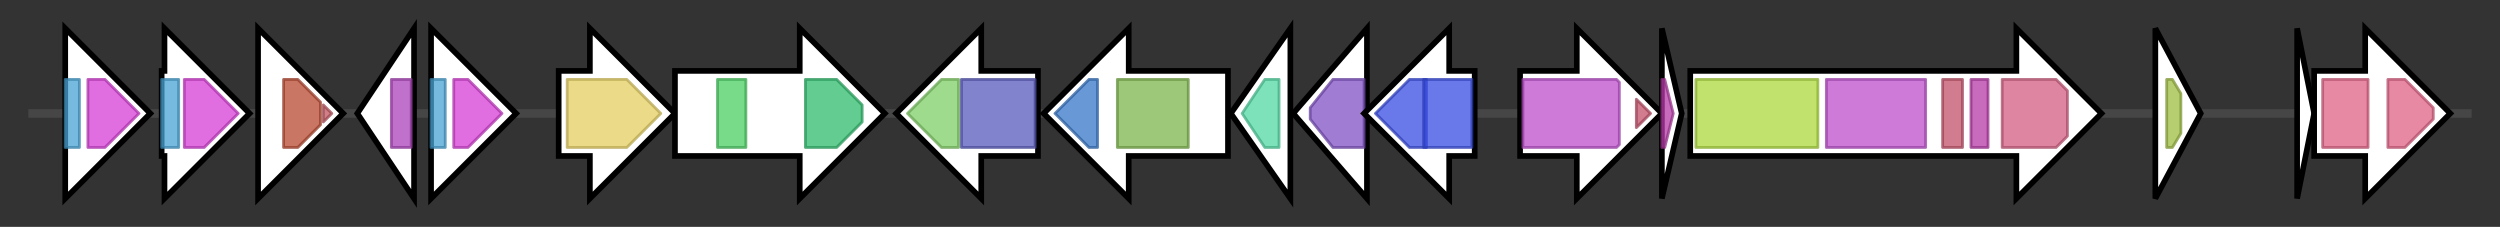 <svg version="1.1" baseProfile="full" xmlns="http://www.w3.org/2000/svg" width="881.533" height="80">
	<rect width="100%" height="100%" fill="#333333" stroke="none"/>
	<g>
		<line x1="10" y1="40.0" x2="871.533" y2="40.0" style="stroke:rgb(70,70,70); stroke-width:3 "/>
		<g>
			<title>
Nitrogen assimilation regulatory protein Nac</title>
			<polygon class="
Nitrogen assimilation regulatory protein Nac" points="23,25 23,25 23,10 53,40 23,70 23,55 23,55" fill="rgb(255,255,255)" fill-opacity="1.0" stroke="rgb(0,0,0)" stroke-width="2"  />
			<g>
				<title>HTH_1 (PF00126)
"Bacterial regulatory helix-turn-helix protein, lysR family"</title>
				<rect class="PF00126" x="23" y="28" stroke-linejoin="round" width="5" height="24" fill="rgb(72,163,212)" stroke="rgb(57,130,169)" stroke-width="1" opacity="0.75" />
			</g>
			<g>
				<title>LysR_substrate (PF03466)
"LysR substrate binding domain"</title>
				<polygon class="PF03466" points="31,28 37,28 49,40 37,52 31,52" stroke-linejoin="round" width="20" height="24" fill="rgb(214,62,213)" stroke="rgb(171,49,170)" stroke-width="1" opacity="0.75" />
			</g>
		</g>
		<g>
			<title>
Alkanesulfonate utilization operon LysR-family regulator CbI</title>
			<polygon class="
Alkanesulfonate utilization operon LysR-family regulator CbI" points="57,25 58,25 58,10 88,40 58,70 58,55 57,55" fill="rgb(255,255,255)" fill-opacity="1.0" stroke="rgb(0,0,0)" stroke-width="2"  />
			<g>
				<title>HTH_1 (PF00126)
"Bacterial regulatory helix-turn-helix protein, lysR family"</title>
				<rect class="PF00126" x="57" y="28" stroke-linejoin="round" width="6" height="24" fill="rgb(72,163,212)" stroke="rgb(57,130,169)" stroke-width="1" opacity="0.75" />
			</g>
			<g>
				<title>LysR_substrate (PF03466)
"LysR substrate binding domain"</title>
				<polygon class="PF03466" points="65,28 72,28 84,40 72,52 65,52" stroke-linejoin="round" width="20" height="24" fill="rgb(214,62,213)" stroke="rgb(171,49,170)" stroke-width="1" opacity="0.75" />
			</g>
		</g>
		<g>
			<title>
L,D-transpeptidase ErfK</title>
			<polygon class="
L,D-transpeptidase ErfK" points="91,25 91,25 91,10 121,40 91,70 91,55 91,55" fill="rgb(255,255,255)" fill-opacity="1.0" stroke="rgb(0,0,0)" stroke-width="2"  />
			<g>
				<title>YkuD (PF03734)
"L,D-transpeptidase catalytic domain"</title>
				<polygon class="PF03734" points="100,28 105,28 113,36 113,44 105,52 100,52" stroke-linejoin="round" width="13" height="24" fill="rgb(184,73,48)" stroke="rgb(147,58,38)" stroke-width="1" opacity="0.75" />
			</g>
			<g>
				<title>Ldt_C (PF17969)
"L,D-transpeptidase C-terminal domain"</title>
				<polygon class="PF17969" points="114,37 117,40 114,43" stroke-linejoin="round" width="6" height="24" fill="rgb(193,85,97)" stroke="rgb(154,68,77)" stroke-width="1" opacity="0.75" />
			</g>
		</g>
		<g>
			<title> (AUTOORF_00001)
Glutathione S-transferase, unnamed subgroup 2</title>
			<polygon class=" (AUTOORF_00001)
Glutathione S-transferase, unnamed subgroup 2" points="126,40 146,10 146,70" fill="rgb(255,255,255)" fill-opacity="1.0" stroke="rgb(0,0,0)" stroke-width="2"  />
			<g>
				<title>GST_N_3 (PF13417)
"Glutathione S-transferase, N-terminal domain"</title>
				<polygon class="PF13417" points="138,28 138,28 145,28 145,52 138,52 138,52" stroke-linejoin="round" width="7" height="24" fill="rgb(171,66,186)" stroke="rgb(136,52,148)" stroke-width="1" opacity="0.75" />
			</g>
		</g>
		<g>
			<title>
Glycine cleavage system transcriptional activator GcvA</title>
			<polygon class="
Glycine cleavage system transcriptional activator GcvA" points="152,25 152,25 152,10 182,40 152,70 152,55 152,55" fill="rgb(255,255,255)" fill-opacity="1.0" stroke="rgb(0,0,0)" stroke-width="2"  />
			<g>
				<title>HTH_1 (PF00126)
"Bacterial regulatory helix-turn-helix protein, lysR family"</title>
				<rect class="PF00126" x="152" y="28" stroke-linejoin="round" width="5" height="24" fill="rgb(72,163,212)" stroke="rgb(57,130,169)" stroke-width="1" opacity="0.75" />
			</g>
			<g>
				<title>LysR_substrate (PF03466)
"LysR substrate binding domain"</title>
				<polygon class="PF03466" points="160,28 165,28 177,40 165,52 160,52" stroke-linejoin="round" width="20" height="24" fill="rgb(214,62,213)" stroke="rgb(171,49,170)" stroke-width="1" opacity="0.75" />
			</g>
		</g>
		<g>
			<title>mfsX
permease of the major facilitator superfamily protein</title>
			<polygon class="mfsX
permease of the major facilitator superfamily protein" points="197,25 208,25 208,10 238,40 208,70 208,55 197,55" fill="rgb(255,255,255)" fill-opacity="1.0" stroke="rgb(0,0,0)" stroke-width="2"  />
			<g>
				<title>MFS_1 (PF07690)
"Major Facilitator Superfamily"</title>
				<polygon class="PF07690" points="200,28 221,28 233,40 221,52 200,52" stroke-linejoin="round" width="34" height="24" fill="rgb(228,207,98)" stroke="rgb(182,165,78)" stroke-width="1" opacity="0.75" />
			</g>
		</g>
		<g>
			<title>uvrX
Excinuclease ABC subunit A paralog of unknown function</title>
			<polygon class="uvrX
Excinuclease ABC subunit A paralog of unknown function" points="238,25 282,25 282,10 312,40 282,70 282,55 238,55" fill="rgb(255,255,255)" fill-opacity="1.0" stroke="rgb(0,0,0)" stroke-width="2"  />
			<g>
				<title>UvrA_DNA-bind (PF17755)
"UvrA DNA-binding domain"</title>
				<rect class="PF17755" x="253" y="28" stroke-linejoin="round" width="10" height="24" fill="rgb(74,206,99)" stroke="rgb(59,164,79)" stroke-width="1" opacity="0.75" />
			</g>
			<g>
				<title>ABC_tran (PF00005)
"ABC transporter"</title>
				<polygon class="PF00005" points="284,28 295,28 304,37 304,43 295,52 284,52" stroke-linejoin="round" width="20" height="24" fill="rgb(46,186,108)" stroke="rgb(36,148,86)" stroke-width="1" opacity="0.75" />
			</g>
		</g>
		<g>
			<title>hmoX
4-hydroxyphenylacetate 3-monooxygenase</title>
			<polygon class="hmoX
4-hydroxyphenylacetate 3-monooxygenase" points="366,25 346,25 346,10 316,40 346,70 346,55 366,55" fill="rgb(255,255,255)" fill-opacity="1.0" stroke="rgb(0,0,0)" stroke-width="2"  />
			<g>
				<title>HpaB (PF03241)
"4-hydroxyphenylacetate 3-hydroxylase C terminal"</title>
				<polygon class="PF03241" points="320,40 332,28 338,28 338,52 332,52" stroke-linejoin="round" width="20" height="24" fill="rgb(127,206,101)" stroke="rgb(101,164,80)" stroke-width="1" opacity="0.75" />
			</g>
			<g>
				<title>HpaB_N (PF11794)
"4-hydroxyphenylacetate 3-hydroxylase N terminal"</title>
				<rect class="PF11794" x="339" y="28" stroke-linejoin="round" width="26" height="24" fill="rgb(88,90,188)" stroke="rgb(70,71,150)" stroke-width="1" opacity="0.75" />
			</g>
		</g>
		<g>
			<title>adsX
2-Amino-2-deoxy-isochorismate synthase</title>
			<polygon class="adsX
2-Amino-2-deoxy-isochorismate synthase" points="433,25 398,25 398,10 368,40 398,70 398,55 433,55" fill="rgb(255,255,255)" fill-opacity="1.0" stroke="rgb(0,0,0)" stroke-width="2"  />
			<g>
				<title>GATase (PF00117)
"Glutamine amidotransferase class-I"</title>
				<polygon class="PF00117" points="372,40 384,28 387,28 387,52 384,52" stroke-linejoin="round" width="18" height="24" fill="rgb(54,118,198)" stroke="rgb(43,94,158)" stroke-width="1" opacity="0.75" />
			</g>
			<g>
				<title>Chorismate_bind (PF00425)
"chorismate binding enzyme"</title>
				<rect class="PF00425" x="394" y="28" stroke-linejoin="round" width="25" height="24" fill="rgb(126,181,77)" stroke="rgb(100,144,61)" stroke-width="1" opacity="0.75" />
			</g>
		</g>
		<g>
			<title>icmX
Isochorismatase of siderophore biosynthesis</title>
			<polygon class="icmX
Isochorismatase of siderophore biosynthesis" points="434,40 455,10 455,70" fill="rgb(255,255,255)" fill-opacity="1.0" stroke="rgb(0,0,0)" stroke-width="2"  />
			<g>
				<title>Isochorismatase (PF00857)
"Isochorismatase family"</title>
				<polygon class="PF00857" points="438,40 446,28 451,28 451,52 446,52" stroke-linejoin="round" width="17" height="24" fill="rgb(82,216,163)" stroke="rgb(65,172,130)" stroke-width="1" opacity="0.75" />
			</g>
		</g>
		<g>
			<title>dhbX
2,3-dihydro-2,3-dihydroxybenzoate dehydrogenase</title>
			<polygon class="dhbX
2,3-dihydro-2,3-dihydroxybenzoate dehydrogenase" points="456,40 482,10 482,70" fill="rgb(255,255,255)" fill-opacity="1.0" stroke="rgb(0,0,0)" stroke-width="2"  />
			<g>
				<title>adh_short (PF00106)
"short chain dehydrogenase"</title>
				<polygon class="PF00106" points="462,38 470,28 481,28 481,52 470,52 462,42" stroke-linejoin="round" width="19" height="24" fill="rgb(128,81,196)" stroke="rgb(102,64,156)" stroke-width="1" opacity="0.75" />
			</g>
		</g>
		<g>
			<title>aroX
2-keto-3-deoxy-D-arabino-heptulosonate-7- phosphate synthase II</title>
			<polygon class="aroX
2-keto-3-deoxy-D-arabino-heptulosonate-7- phosphate synthase II" points="520,25 511,25 511,10 481,40 511,70 511,55 520,55" fill="rgb(255,255,255)" fill-opacity="1.0" stroke="rgb(0,0,0)" stroke-width="2"  />
			<g>
				<title>DAHP_synth_2 (PF01474)
"Class-II DAHP synthetase family"</title>
				<polygon class="PF01474" points="485,40 497,28 503,28 503,52 497,52" stroke-linejoin="round" width="21" height="24" fill="rgb(57,77,225)" stroke="rgb(45,61,180)" stroke-width="1" opacity="0.75" />
			</g>
			<g>
				<title>DAHP_synth_2 (PF01474)
"Class-II DAHP synthetase family"</title>
				<rect class="PF01474" x="502" y="28" stroke-linejoin="round" width="17" height="24" fill="rgb(57,77,225)" stroke="rgb(45,61,180)" stroke-width="1" opacity="0.75" />
			</g>
		</g>
		<g>
			<title>npsA
non-ribosomal peptide synthetase</title>
			<polygon class="npsA
non-ribosomal peptide synthetase" points="536,25 556,25 556,10 586,40 556,70 556,55 536,55" fill="rgb(255,255,255)" fill-opacity="1.0" stroke="rgb(0,0,0)" stroke-width="2"  />
			<g>
				<title>AMP-binding (PF00501)
"AMP-binding enzyme"</title>
				<polygon class="PF00501" points="537,28 570,28 571,29 571,51 570,52 537,52" stroke-linejoin="round" width="34" height="24" fill="rgb(189,78,204)" stroke="rgb(151,62,163)" stroke-width="1" opacity="0.75" />
			</g>
			<g>
				<title>AMP-binding_C (PF13193)
"AMP-binding enzyme C-terminal domain"</title>
				<polygon class="PF13193" points="577,35 582,40 577,45" stroke-linejoin="round" width="7" height="24" fill="rgb(195,82,106)" stroke="rgb(156,65,84)" stroke-width="1" opacity="0.75" />
			</g>
		</g>
		<g>
			<title>
PCP domain</title>
			<polygon class="
PCP domain" points="586,10 593,40 586,70" fill="rgb(255,255,255)" fill-opacity="1.0" stroke="rgb(0,0,0)" stroke-width="2"  />
			<g>
				<title>PP-binding (PF00550)
"Phosphopantetheine attachment site"</title>
				<polygon class="PF00550" points="586,28 587,28 590,40 587,52 586,52" stroke-linejoin="round" width="6" height="24" fill="rgb(181,58,166)" stroke="rgb(144,46,132)" stroke-width="1" opacity="0.75" />
			</g>
		</g>
		<g>
			<title>npsB
non-ribosomal peptide synthetase, terminal component</title>
			<polygon class="npsB
non-ribosomal peptide synthetase, terminal component" points="596,25 711,25 711,10 741,40 711,70 711,55 596,55" fill="rgb(255,255,255)" fill-opacity="1.0" stroke="rgb(0,0,0)" stroke-width="2"  />
			<g>
				<title>Condensation (PF00668)
"Condensation domain"</title>
				<rect class="PF00668" x="598" y="28" stroke-linejoin="round" width="43" height="24" fill="rgb(172,217,60)" stroke="rgb(137,173,47)" stroke-width="1" opacity="0.75" />
			</g>
			<g>
				<title>AMP-binding (PF00501)
"AMP-binding enzyme"</title>
				<rect class="PF00501" x="644" y="28" stroke-linejoin="round" width="35" height="24" fill="rgb(189,78,204)" stroke="rgb(151,62,163)" stroke-width="1" opacity="0.75" />
			</g>
			<g>
				<title>AMP-binding_C (PF13193)
"AMP-binding enzyme C-terminal domain"</title>
				<rect class="PF13193" x="685" y="28" stroke-linejoin="round" width="7" height="24" fill="rgb(195,82,106)" stroke="rgb(156,65,84)" stroke-width="1" opacity="0.75" />
			</g>
			<g>
				<title>PP-binding (PF00550)
"Phosphopantetheine attachment site"</title>
				<rect class="PF00550" x="695" y="28" stroke-linejoin="round" width="6" height="24" fill="rgb(181,58,166)" stroke="rgb(144,46,132)" stroke-width="1" opacity="0.75" />
			</g>
			<g>
				<title>NAD_binding_4 (PF07993)
"Male sterility protein"</title>
				<polygon class="PF07993" points="706,28 725,28 729,32 729,48 725,52 706,52" stroke-linejoin="round" width="23" height="24" fill="rgb(210,94,130)" stroke="rgb(168,75,103)" stroke-width="1" opacity="0.75" />
			</g>
		</g>
		<g>
			<title>
transcriptional regulator, MarR family</title>
			<polygon class="
transcriptional regulator, MarR family" points="760,10 776,40 760,70" fill="rgb(255,255,255)" fill-opacity="1.0" stroke="rgb(0,0,0)" stroke-width="2"  />
			<g>
				<title>MarR (PF01047)
"MarR family"</title>
				<polygon class="PF01047" points="764,28 766,28 769,33 769,47 766,52 764,52" stroke-linejoin="round" width="5" height="24" fill="rgb(157,188,64)" stroke="rgb(125,150,51)" stroke-width="1" opacity="0.75" />
			</g>
		</g>
		<g>
			<title>
hypothetical protein</title>
			<polygon class="
hypothetical protein" points="810,10 816,40 810,70" fill="rgb(255,255,255)" fill-opacity="1.0" stroke="rgb(0,0,0)" stroke-width="2"  />
		</g>
		<g>
			<title>
Putative inner membrane protein</title>
			<polygon class="
Putative inner membrane protein" points="816,25 834,25 834,10 864,40 834,70 834,55 816,55" fill="rgb(255,255,255)" fill-opacity="1.0" stroke="rgb(0,0,0)" stroke-width="2"  />
			<g>
				<title>MatE (PF01554)
"MatE"</title>
				<rect class="PF01554" x="819" y="28" stroke-linejoin="round" width="16" height="24" fill="rgb(223,98,132)" stroke="rgb(178,78,105)" stroke-width="1" opacity="0.75" />
			</g>
			<g>
				<title>MatE (PF01554)
"MatE"</title>
				<polygon class="PF01554" points="842,28 848,28 858,38 858,42 848,52 842,52" stroke-linejoin="round" width="16" height="24" fill="rgb(223,98,132)" stroke="rgb(178,78,105)" stroke-width="1" opacity="0.75" />
			</g>
		</g>
	</g>
</svg>
